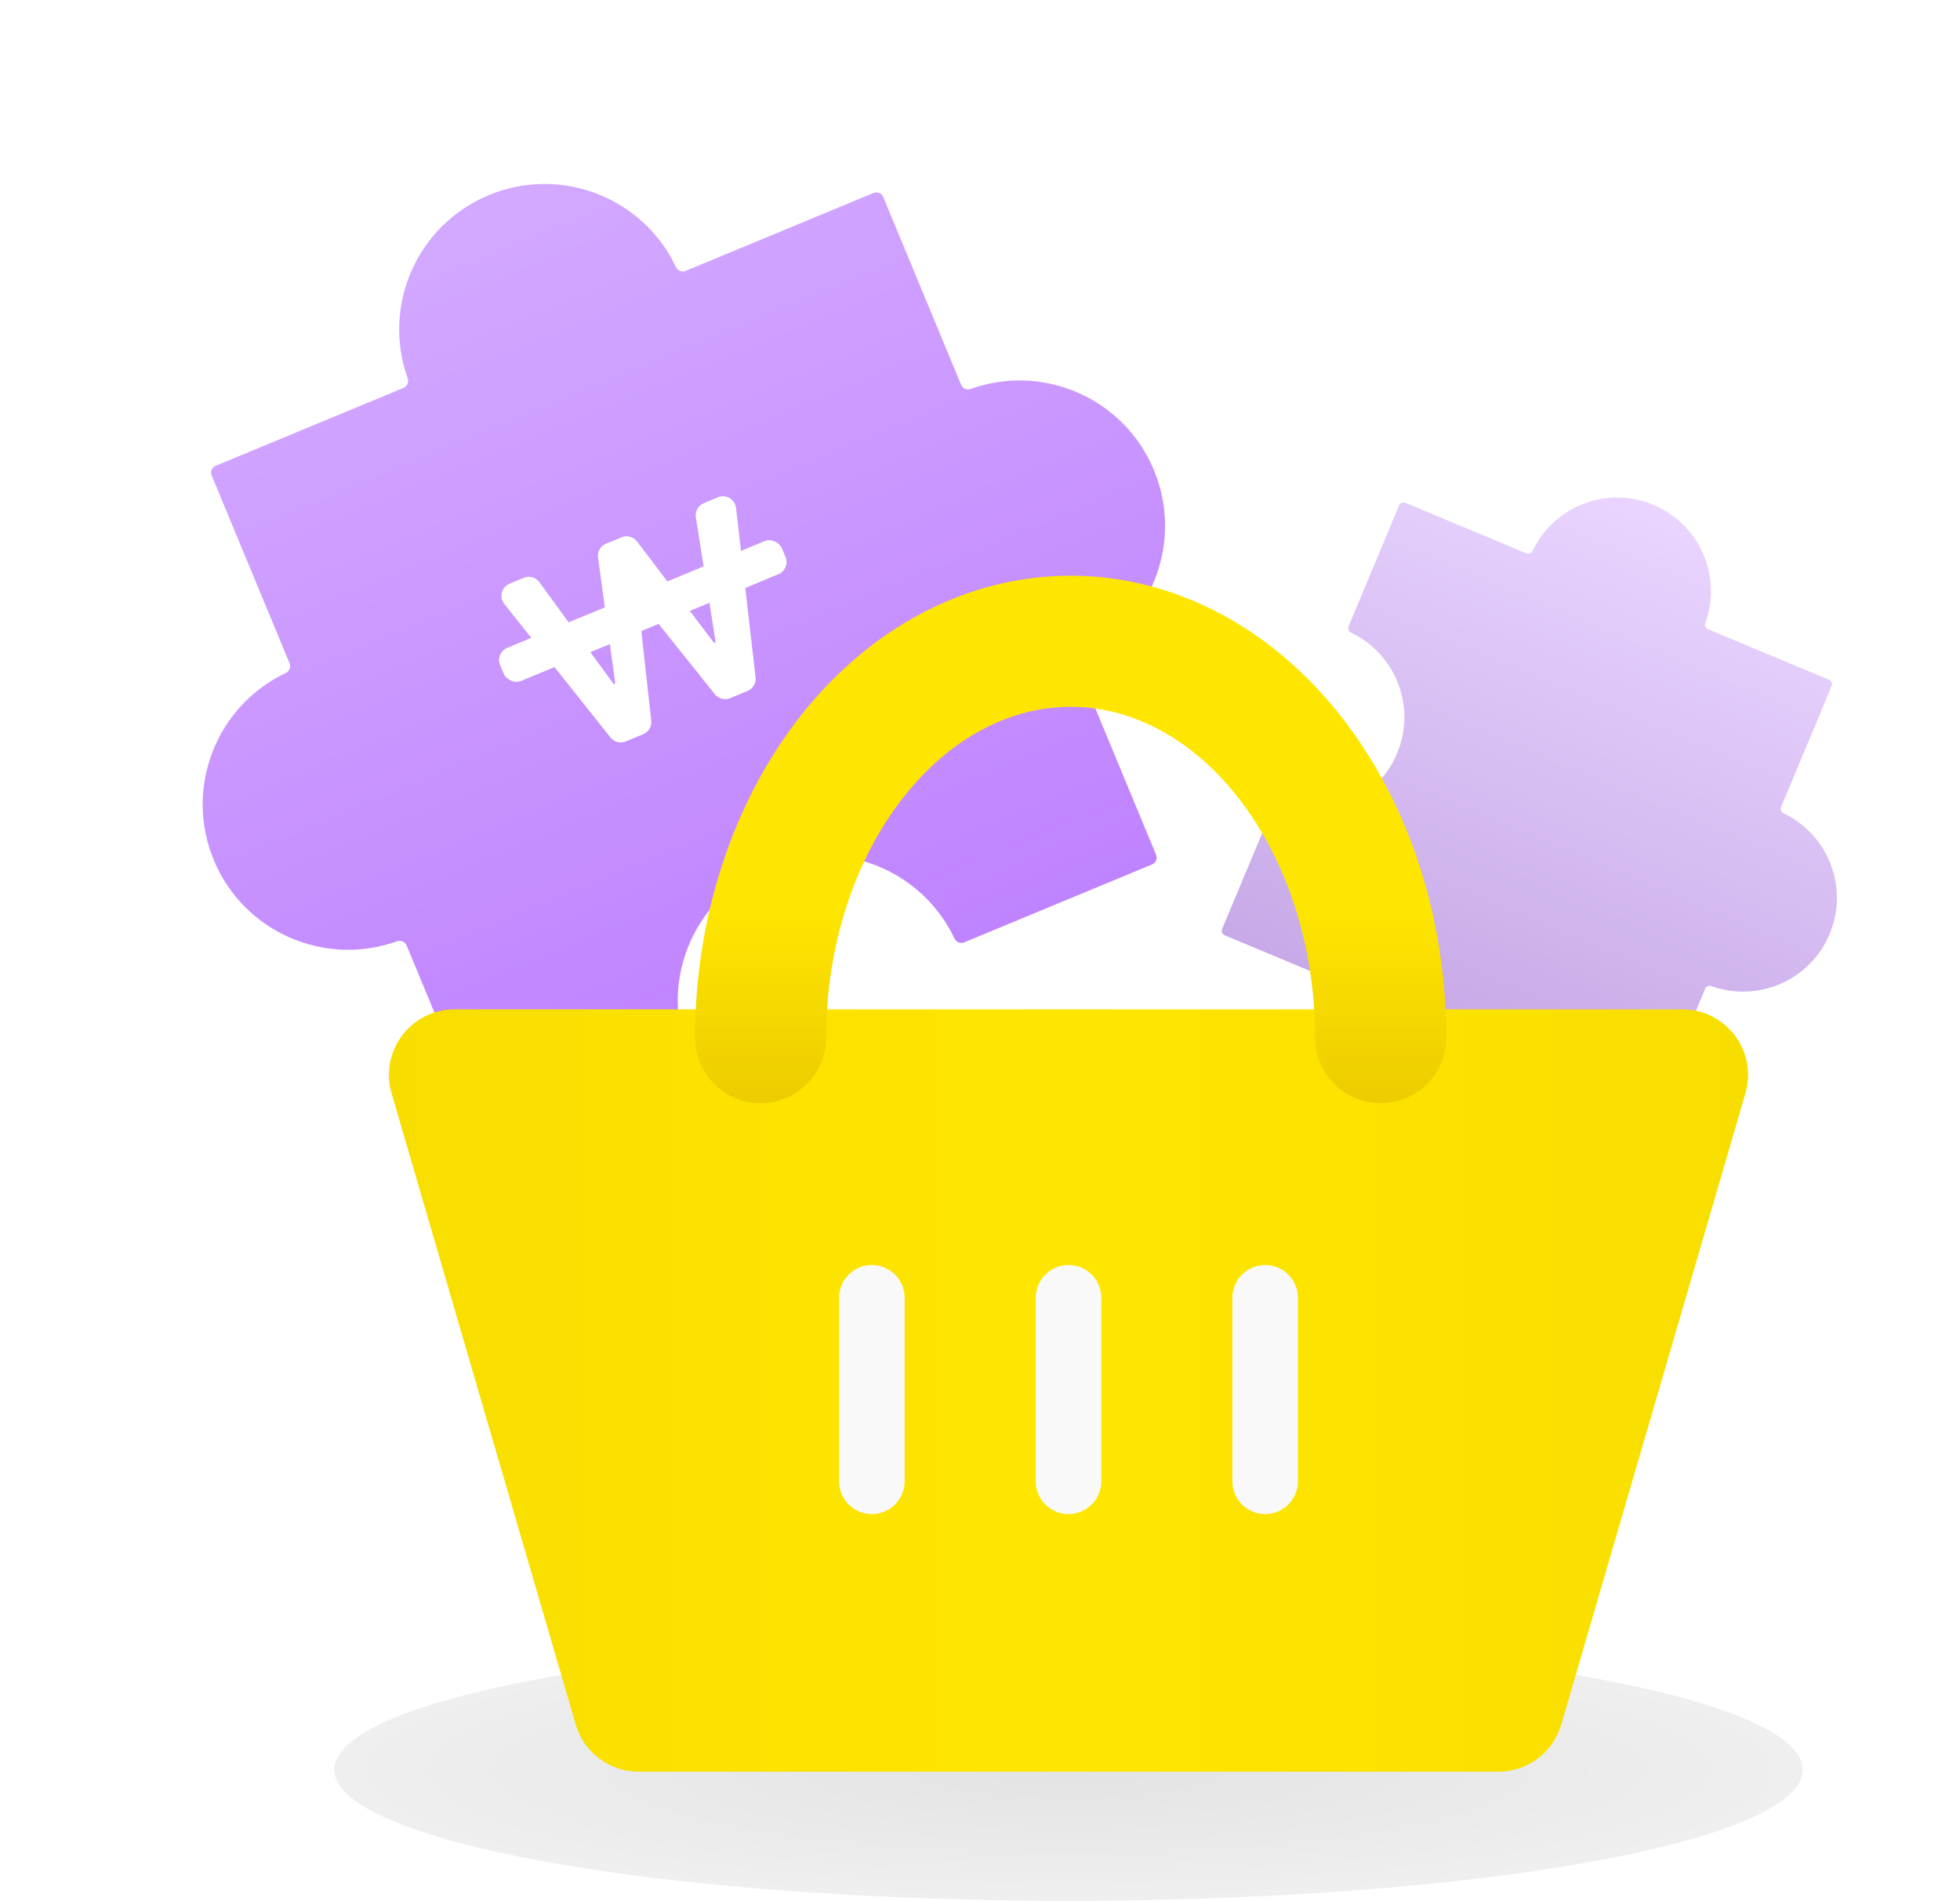 <svg width="299" height="290" viewBox="0 0 299 290" fill="none" xmlns="http://www.w3.org/2000/svg">
<ellipse cx="163" cy="270" rx="112" ry="20" fill="url(#paint0_radial_433_5539)"/>
<path d="M252.221 77.016C259.288 79.968 262.737 87.933 260.164 95.058C260.03 95.43 260.2 95.848 260.564 96L279.039 103.718C279.403 103.87 279.575 104.289 279.423 104.653L271.705 123.128C271.553 123.493 271.726 123.91 272.083 124.08C278.921 127.34 282.066 135.43 279.113 142.497C276.161 149.564 268.196 153.012 261.071 150.44C260.7 150.306 260.281 150.476 260.129 150.84L252.411 169.315C252.259 169.679 251.84 169.851 251.476 169.699L233.001 161.981C232.637 161.829 232.22 162.002 232.05 162.359C228.789 169.197 220.699 172.341 213.633 169.389C206.566 166.437 203.117 158.472 205.69 151.347C205.824 150.975 205.654 150.557 205.289 150.405L186.815 142.687C186.45 142.535 186.278 142.116 186.43 141.752L194.148 123.277C194.3 122.913 194.719 122.742 195.09 122.877C202.215 125.449 210.18 122 213.132 114.934C216.085 107.867 212.94 99.777 206.102 96.517C205.745 96.347 205.572 95.929 205.725 95.565L213.442 77.09C213.594 76.726 214.013 76.554 214.378 76.706L232.852 84.424C233.217 84.576 233.634 84.403 233.804 84.046C237.064 77.209 245.154 74.064 252.221 77.016Z" fill="url(#paint1_linear_433_5539)"/>
<g filter="url(#filter0_ii_433_5539)">
<path d="M30.614 131.218C26.063 120.246 30.973 107.711 41.591 102.681C42.145 102.419 42.415 101.773 42.18 101.207L30.283 72.522C30.048 71.957 30.317 71.308 30.882 71.073L59.567 59.176C60.133 58.941 60.398 58.293 60.191 57.716C56.229 46.655 61.61 34.315 72.582 29.764C83.554 25.213 96.089 30.122 101.119 40.741C101.381 41.294 102.028 41.565 102.593 41.33L131.278 29.433C131.844 29.198 132.492 29.466 132.727 30.032L144.624 58.717C144.859 59.282 145.507 59.548 146.084 59.341C157.145 55.379 169.485 60.76 174.036 71.732C178.587 82.704 173.678 95.239 163.059 100.269C162.506 100.531 162.236 101.177 162.47 101.743L174.368 130.428C174.602 130.993 174.334 131.642 173.768 131.877L145.084 143.774C144.518 144.009 143.871 143.739 143.609 143.185C138.58 132.567 126.045 127.657 115.072 132.208C104.1 136.759 98.72 149.099 102.682 160.161C102.888 160.737 102.623 161.385 102.057 161.62L73.373 173.517C72.807 173.752 72.158 173.484 71.923 172.918L60.026 144.234C59.791 143.668 59.143 143.402 58.566 143.609C47.505 147.571 35.165 142.19 30.614 131.218Z" fill="url(#paint2_linear_433_5539)"/>
</g>
<g filter="url(#filter1_d_433_5539)">
<path d="M76.935 90.145C76.109 89.105 76.507 87.562 77.735 87.053L79.903 86.154C80.756 85.8 81.741 86.077 82.285 86.824L93.575 102.315C93.617 102.373 93.693 102.394 93.759 102.367C93.823 102.34 93.862 102.273 93.852 102.203L91.231 83.07C91.108 82.17 91.607 81.299 92.447 80.951L94.818 79.968C95.658 79.62 96.627 79.881 97.177 80.605L108.882 96.013C108.925 96.069 109 96.089 109.064 96.062C109.13 96.034 109.169 95.966 109.158 95.895L106.154 76.925C106.009 76.012 106.509 75.119 107.363 74.764L109.531 73.865C110.758 73.356 112.132 74.164 112.284 75.484L115.262 101.339C115.364 102.226 114.866 103.073 114.041 103.415L111.381 104.518C110.558 104.86 109.608 104.616 109.052 103.92L97.615 89.609C97.571 89.553 97.495 89.533 97.429 89.561C97.363 89.588 97.324 89.655 97.331 89.726L99.347 107.949C99.445 108.833 98.947 109.675 98.126 110.016L95.463 111.121C94.638 111.463 93.686 111.217 93.131 110.518L76.935 90.145Z" fill="white"/>
<rect x="75.529" y="97.605" width="46.522" height="5.473" rx="2" transform="rotate(-22.527 75.529 97.605)" fill="white"/>
</g>
<path d="M256.666 154C263.333 154 268.133 160.4 266.266 166.8L238.174 263.105C236.929 267.371 233.018 270.304 228.574 270.304H97.426C92.982 270.304 89.071 267.371 87.826 263.105L59.734 166.8C57.867 160.4 62.667 154 69.334 154H256.666Z" fill="url(#paint3_linear_433_5539)"/>
<path d="M133 198V226" stroke="#F9F9F9" stroke-width="10" stroke-linecap="round"/>
<path d="M193 198V226" stroke="#F9F9F9" stroke-width="10" stroke-linecap="round"/>
<path d="M163 198V226" stroke="#F9F9F9" stroke-width="10" stroke-linecap="round"/>
<path d="M210.625 158.31C210.625 142.27 205.642 126.888 196.772 115.546C187.903 104.204 175.872 97.832 163.328 97.832C150.784 97.832 138.754 104.204 129.884 115.546C121.014 126.888 116.031 142.27 116.031 158.31" stroke="url(#paint4_linear_433_5539)" stroke-width="20" stroke-linecap="round"/>
<defs>
<filter id="filter0_ii_433_5539" x="28.916" y="26.065" width="148.818" height="149.537" filterUnits="userSpaceOnUse" color-interpolation-filters="sRGB">
<feFlood flood-opacity="0" result="BackgroundImageFix"/>
<feBlend mode="normal" in="SourceGraphic" in2="BackgroundImageFix" result="shape"/>
<feColorMatrix in="SourceAlpha" type="matrix" values="0 0 0 0 0 0 0 0 0 0 0 0 0 0 0 0 0 0 127 0" result="hardAlpha"/>
<feOffset dx="2" dy="2"/>
<feGaussianBlur stdDeviation="1"/>
<feComposite in2="hardAlpha" operator="arithmetic" k2="-1" k3="1"/>
<feColorMatrix type="matrix" values="0 0 0 0 0.891 0 0 0 0 0.79 0 0 0 0 1 0 0 0 1 0"/>
<feBlend mode="normal" in2="shape" result="effect1_innerShadow_433_5539"/>
<feColorMatrix in="SourceAlpha" type="matrix" values="0 0 0 0 0 0 0 0 0 0 0 0 0 0 0 0 0 0 127 0" result="hardAlpha"/>
<feOffset dy="-2"/>
<feGaussianBlur stdDeviation="1"/>
<feComposite in2="hardAlpha" operator="arithmetic" k2="-1" k3="1"/>
<feColorMatrix type="matrix" values="0 0 0 0 0.607 0 0 0 0 0.241 0 0 0 0 1 0 0 0 1 0"/>
<feBlend mode="normal" in2="effect1_innerShadow_433_5539" result="effect2_innerShadow_433_5539"/>
</filter>
<filter id="filter1_d_433_5539" x="74.143" y="73.712" width="47.844" height="41.562" filterUnits="userSpaceOnUse" color-interpolation-filters="sRGB">
<feFlood flood-opacity="0" result="BackgroundImageFix"/>
<feColorMatrix in="SourceAlpha" type="matrix" values="0 0 0 0 0 0 0 0 0 0 0 0 0 0 0 0 0 0 127 0" result="hardAlpha"/>
<feOffset dy="2"/>
<feGaussianBlur stdDeviation="1"/>
<feComposite in2="hardAlpha" operator="out"/>
<feColorMatrix type="matrix" values="0 0 0 0 0 0 0 0 0 0 0 0 0 0 0 0 0 0 0.1 0"/>
<feBlend mode="normal" in2="BackgroundImageFix" result="effect1_dropShadow_433_5539"/>
<feBlend mode="normal" in="SourceGraphic" in2="effect1_dropShadow_433_5539" result="shape"/>
</filter>
<radialGradient id="paint0_radial_433_5539" cx="0" cy="0" r="1" gradientUnits="userSpaceOnUse" gradientTransform="translate(163 270) scale(112 20)">
<stop stop-color="#E3E3E3"/>
<stop offset="1" stop-color="#EFEFEF"/>
</radialGradient>
<linearGradient id="paint1_linear_433_5539" x1="258.819" y1="79.772" x2="220.231" y2="172.146" gradientUnits="userSpaceOnUse">
<stop stop-color="#E9D5FF"/>
<stop offset="1" stop-color="#C1A2E3"/>
</linearGradient>
<linearGradient id="paint2_linear_433_5539" x1="72.582" y1="29.764" x2="123.57" y2="152.697" gradientUnits="userSpaceOnUse">
<stop stop-color="#D3A9FF"/>
<stop offset="1" stop-color="#BF83FF"/>
</linearGradient>
<linearGradient id="paint3_linear_433_5539" x1="270" y1="212.152" x2="56" y2="212.152" gradientUnits="userSpaceOnUse">
<stop stop-color="#F7DE00"/>
<stop offset="0.5" stop-color="#FFE600"/>
<stop offset="1" stop-color="#F7DE00"/>
</linearGradient>
<linearGradient id="paint4_linear_433_5539" x1="163.328" y1="138" x2="163.328" y2="179" gradientUnits="userSpaceOnUse">
<stop stop-color="#FFE600"/>
<stop offset="1" stop-color="#E6C300"/>
</linearGradient>
</defs>
</svg>

